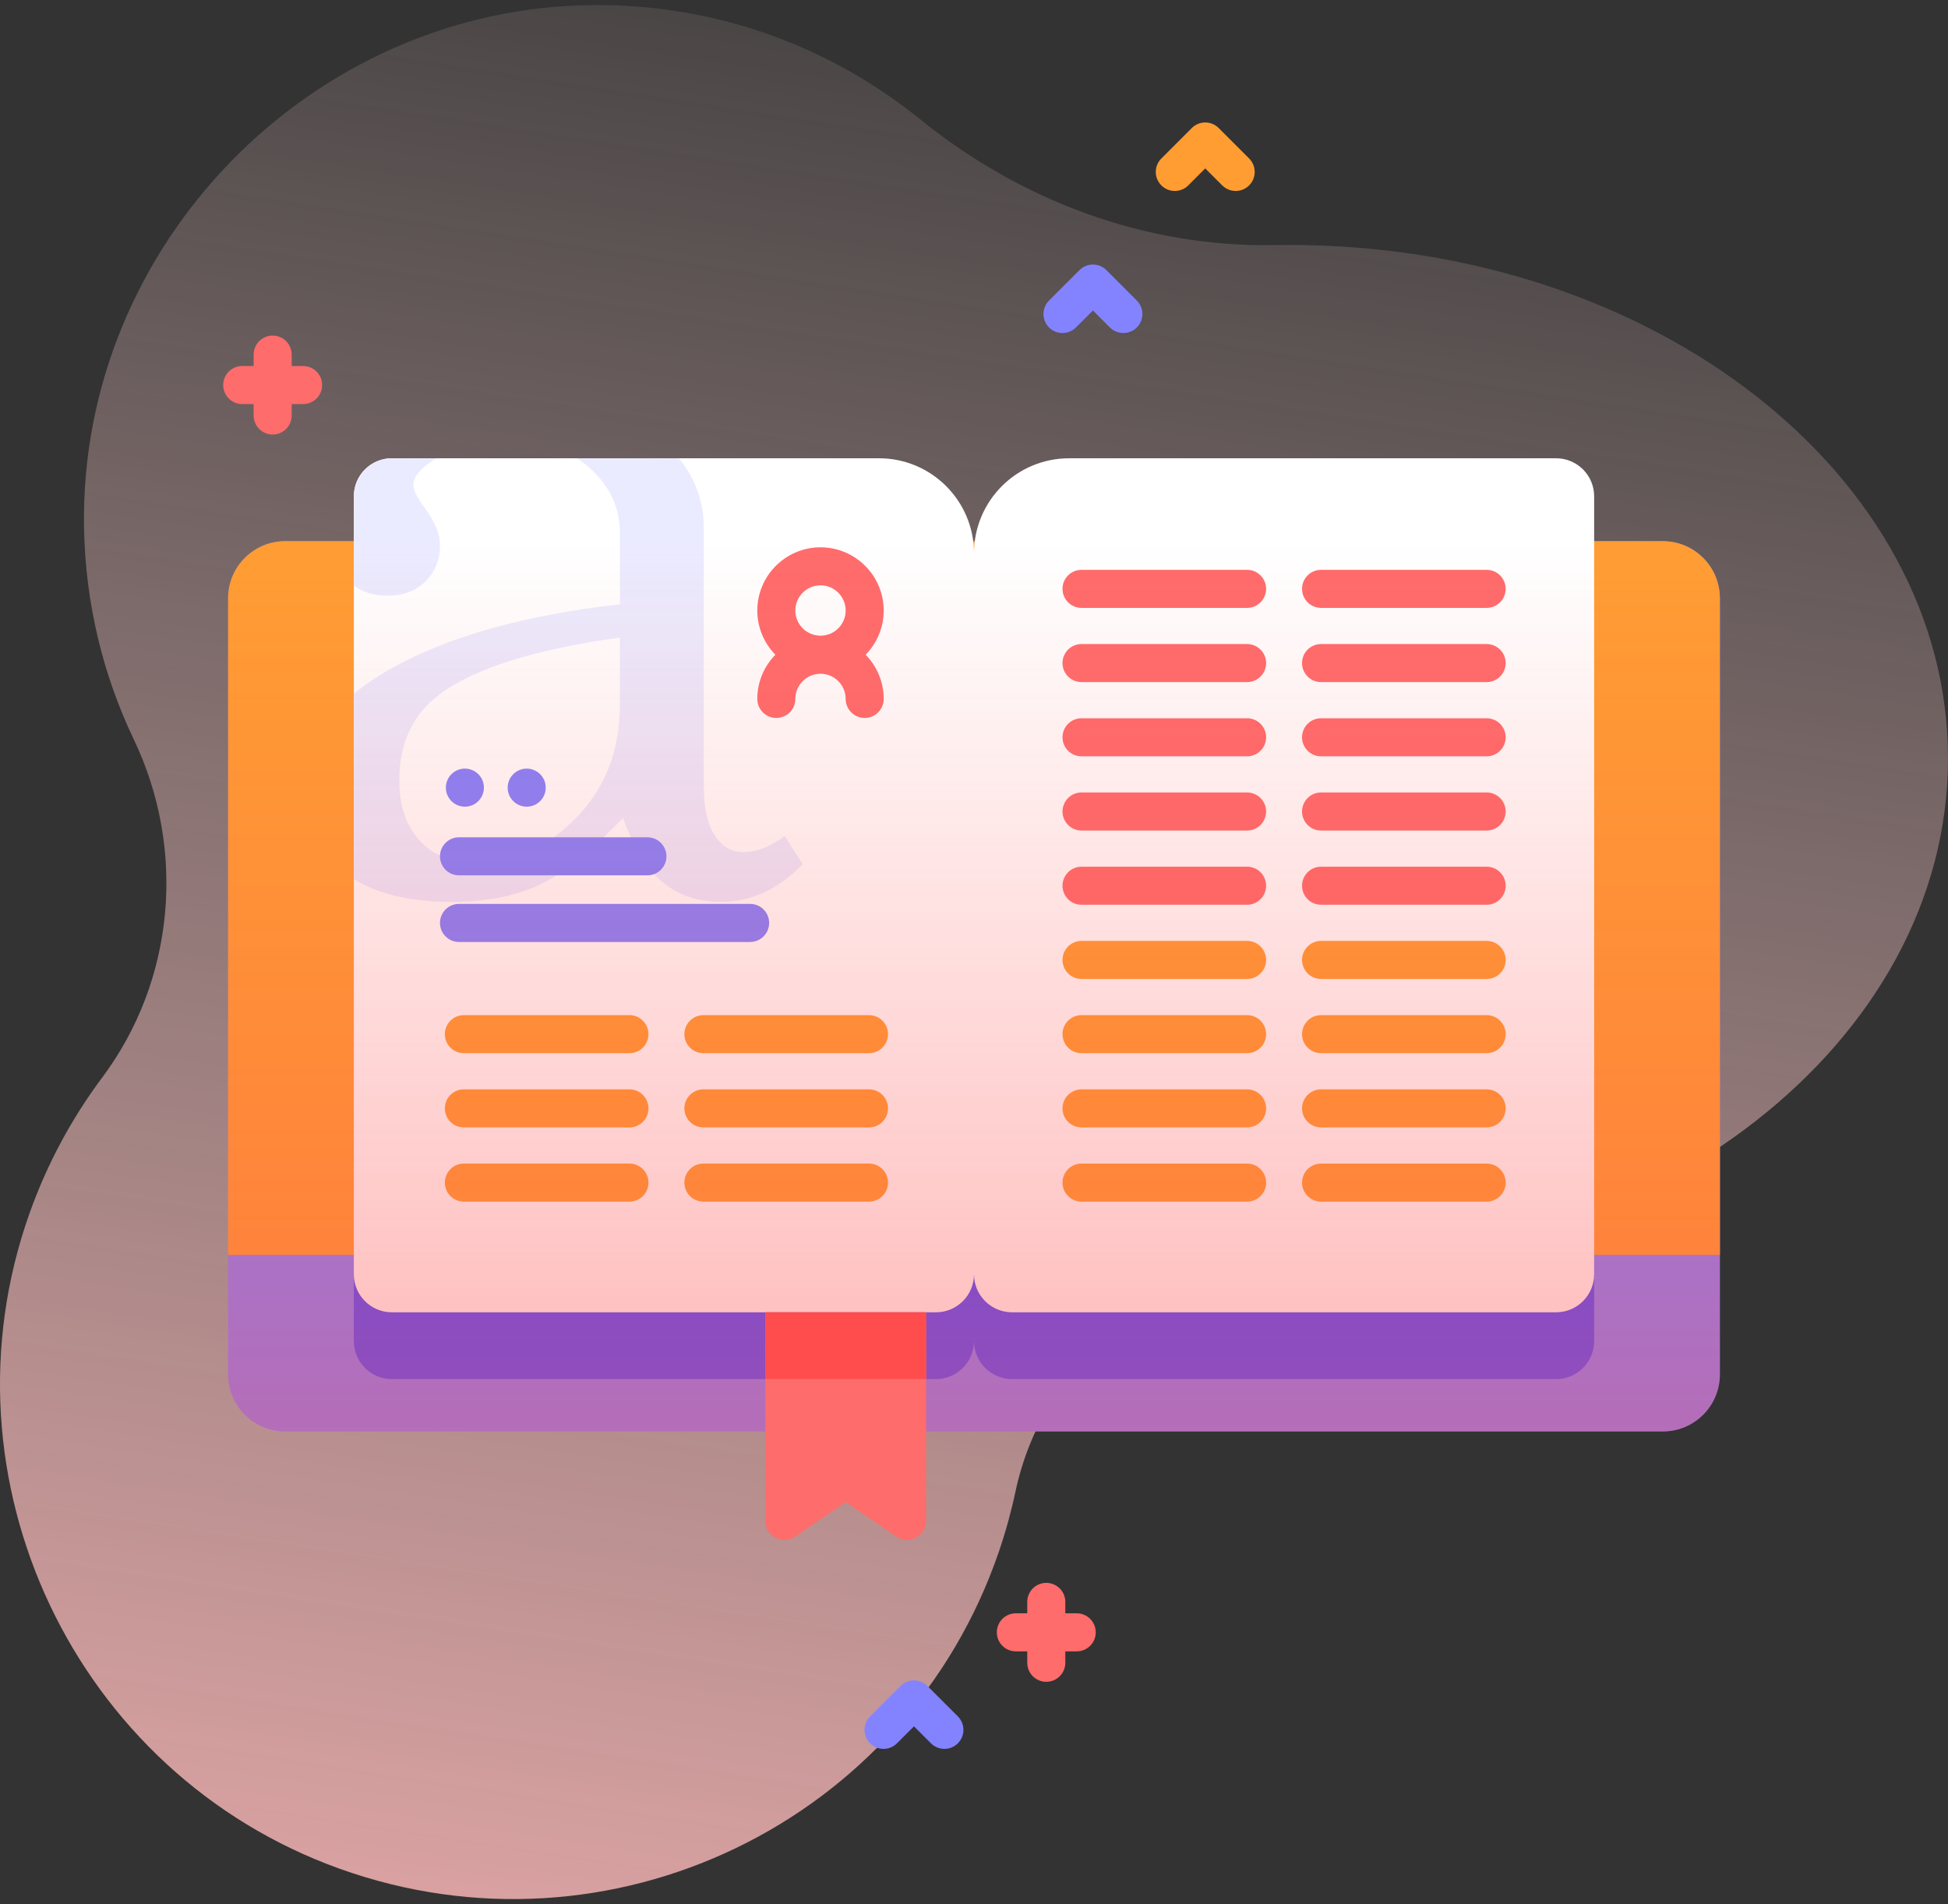 <svg width="88" height="86" viewBox="0 0 88 86" fill="none" xmlns="http://www.w3.org/2000/svg">
<rect x="0" y="0" width="88" height="86" fill="#333333" stroke="none"/>
<path d="M58.252 11.063C58.016 11.063 57.782 11.065 57.547 11.069C51.715 11.175 46.095 9.055 41.562 5.384C37.542 2.13 32.412 0.192 26.828 0.228C14.086 0.311 3.585 11.069 3.796 23.809C3.853 27.24 4.654 30.489 6.047 33.402C8.419 38.366 7.907 44.271 4.611 48.675C3.25 50.494 2.136 52.545 1.335 54.795C-2.932 66.784 3.371 80.111 15.352 84.404C27.552 88.775 40.931 82.314 45.119 70.094C45.429 69.189 45.68 68.278 45.874 67.365C47.105 61.568 52.162 57.418 58.088 57.443C58.143 57.443 58.197 57.443 58.252 57.443C74.681 57.443 88 47.06 88 34.253C88 21.445 74.681 11.063 58.252 11.063Z" fill="url(#paint0_linear)"/>
<path d="M77.695 27.021V62.073C77.695 63.498 76.541 64.651 75.116 64.651H12.884C11.459 64.651 10.306 63.498 10.306 62.073V27.021C10.306 25.596 11.459 24.443 12.884 24.443H75.116C76.541 24.443 77.695 25.596 77.695 27.021Z" fill="#8383FF"/>
<path d="M72.015 24.442V60.567C72.015 61.516 71.245 62.286 70.297 62.286H45.719C45.244 62.286 44.815 62.093 44.503 61.782C44.192 61.471 44 61.041 44 60.567C44 61.516 43.23 62.286 42.281 62.286H17.703C16.754 62.286 15.984 61.516 15.984 60.567V24.442H72.015Z" fill="#4D4DFF"/>
<path d="M77.695 56.677H10.305V27.02C10.305 25.596 11.459 24.442 12.883 24.442H75.116C76.54 24.442 77.695 25.596 77.695 27.02V56.677Z" fill="#FF9D33"/>
<path d="M44 24.994V57.551C44 58.499 43.23 59.27 42.281 59.27H17.703C16.754 59.27 15.984 58.499 15.984 57.551V22.416C15.984 21.467 16.754 20.697 17.703 20.697H39.703C42.077 20.697 44 22.62 44 24.994Z" fill="white"/>
<path d="M35.449 37.758C34.798 38.242 34.177 38.485 33.588 38.485C33.056 38.485 32.625 38.235 32.293 37.735C31.96 37.251 31.793 36.494 31.793 35.465V23.844C31.793 22.663 31.419 21.613 30.669 20.697H26.063C26.257 20.823 26.441 20.964 26.618 21.12C27.541 21.936 28.003 22.921 28.003 24.071V27.294C23.689 27.779 20.236 28.751 17.641 30.21C17.012 30.565 16.46 30.941 15.984 31.338V39.705C17.084 40.389 18.562 40.731 20.422 40.731C21.95 40.731 23.26 40.478 24.348 39.971C25.437 39.464 26.701 38.454 28.139 36.941C28.669 38.349 29.286 39.332 29.989 39.892C30.693 40.451 31.559 40.731 32.589 40.731C33.935 40.731 35.16 40.164 36.265 39.029L35.449 37.758ZM28.003 31.833C28.003 33.877 27.349 35.575 26.039 36.929C24.731 38.283 23.182 38.961 21.398 38.961C20.398 38.961 19.588 38.632 18.968 37.974C18.348 37.316 18.038 36.403 18.038 35.238C18.038 33.574 18.636 32.287 19.831 31.379C21.434 30.185 24.159 29.322 28.003 28.793V31.833ZM19.219 26.261C19.657 25.829 19.877 25.274 19.877 24.592C19.877 24.125 19.657 23.587 19.219 22.982C18.855 22.497 18.674 22.141 18.674 21.914C18.674 21.52 19.014 21.12 19.695 20.711C19.704 20.706 19.712 20.701 19.721 20.697H17.703C16.754 20.697 15.984 21.467 15.984 22.416V26.462C16.416 26.759 16.919 26.907 17.493 26.907C18.205 26.907 18.779 26.692 19.219 26.261Z" fill="#EBEBFF"/>
<path d="M45.719 59.269H70.296C71.246 59.269 72.015 58.5 72.015 57.551V22.416C72.015 21.467 71.246 20.698 70.296 20.698H48.297C45.924 20.698 44 22.621 44 24.994V57.551C44 58.5 44.769 59.269 45.719 59.269Z" fill="white"/>
<path d="M56.337 27.455H48.857C48.382 27.455 47.998 27.07 47.998 26.596C47.998 26.121 48.382 25.736 48.857 25.736H56.337C56.812 25.736 57.196 26.121 57.196 26.596C57.196 27.07 56.812 27.455 56.337 27.455Z" fill="#FF6C6C"/>
<path d="M56.337 30.807H48.857C48.382 30.807 47.998 30.422 47.998 29.948C47.998 29.473 48.382 29.088 48.857 29.088H56.337C56.812 29.088 57.196 29.473 57.196 29.948C57.196 30.422 56.812 30.807 56.337 30.807Z" fill="#FF6C6C"/>
<path d="M56.337 34.159H48.857C48.382 34.159 47.998 33.774 47.998 33.3C47.998 32.825 48.382 32.44 48.857 32.44H56.337C56.812 32.44 57.196 32.825 57.196 33.3C57.196 33.774 56.812 34.159 56.337 34.159Z" fill="#FF6C6C"/>
<path d="M56.337 37.511H48.857C48.382 37.511 47.998 37.126 47.998 36.652C47.998 36.177 48.382 35.792 48.857 35.792H56.337C56.812 35.792 57.196 36.177 57.196 36.652C57.196 37.126 56.812 37.511 56.337 37.511Z" fill="#FF6C6C"/>
<path d="M56.337 40.863H48.857C48.382 40.863 47.998 40.478 47.998 40.004C47.998 39.529 48.382 39.144 48.857 39.144H56.337C56.812 39.144 57.196 39.529 57.196 40.004C57.196 40.478 56.812 40.863 56.337 40.863Z" fill="#FF6C6C"/>
<path d="M67.158 27.455H59.678C59.204 27.455 58.819 27.07 58.819 26.596C58.819 26.121 59.204 25.736 59.678 25.736H67.158C67.633 25.736 68.018 26.121 68.018 26.596C68.018 27.07 67.633 27.455 67.158 27.455Z" fill="#FF6C6C"/>
<path d="M67.158 30.807H59.678C59.204 30.807 58.819 30.422 58.819 29.948C58.819 29.473 59.204 29.088 59.678 29.088H67.158C67.633 29.088 68.018 29.473 68.018 29.948C68.018 30.422 67.633 30.807 67.158 30.807Z" fill="#FF6C6C"/>
<path d="M67.158 34.159H59.678C59.204 34.159 58.819 33.774 58.819 33.3C58.819 32.825 59.204 32.44 59.678 32.44H67.158C67.633 32.44 68.018 32.825 68.018 33.3C68.018 33.774 67.633 34.159 67.158 34.159Z" fill="#FF6C6C"/>
<path d="M67.158 37.511H59.678C59.204 37.511 58.819 37.126 58.819 36.652C58.819 36.177 59.204 35.792 59.678 35.792H67.158C67.633 35.792 68.018 36.177 68.018 36.652C68.018 37.126 67.633 37.511 67.158 37.511Z" fill="#FF6C6C"/>
<path d="M67.158 40.863H59.678C59.204 40.863 58.819 40.478 58.819 40.004C58.819 39.529 59.204 39.144 59.678 39.144H67.158C67.633 39.144 68.018 39.529 68.018 40.004C68.018 40.478 67.633 40.863 67.158 40.863Z" fill="#FF6C6C"/>
<path d="M56.337 44.215H48.857C48.382 44.215 47.998 43.83 47.998 43.356C47.998 42.881 48.382 42.496 48.857 42.496H56.337C56.812 42.496 57.196 42.881 57.196 43.356C57.196 43.83 56.812 44.215 56.337 44.215Z" fill="#FF9D33"/>
<path d="M56.337 47.567H48.857C48.382 47.567 47.998 47.182 47.998 46.708C47.998 46.233 48.382 45.848 48.857 45.848H56.337C56.812 45.848 57.196 46.233 57.196 46.708C57.196 47.182 56.812 47.567 56.337 47.567Z" fill="#FF9D33"/>
<path d="M56.337 50.919H48.857C48.382 50.919 47.998 50.534 47.998 50.06C47.998 49.585 48.382 49.2 48.857 49.2H56.337C56.812 49.2 57.196 49.585 57.196 50.06C57.196 50.534 56.812 50.919 56.337 50.919Z" fill="#FF9D33"/>
<path d="M56.337 54.271H48.857C48.382 54.271 47.998 53.886 47.998 53.412C47.998 52.937 48.382 52.553 48.857 52.553H56.337C56.812 52.553 57.196 52.937 57.196 53.412C57.196 53.886 56.812 54.271 56.337 54.271Z" fill="#FF9D33"/>
<path d="M67.158 44.215H59.678C59.204 44.215 58.819 43.83 58.819 43.356C58.819 42.881 59.204 42.496 59.678 42.496H67.158C67.633 42.496 68.018 42.881 68.018 43.356C68.018 43.83 67.633 44.215 67.158 44.215Z" fill="#FF9D33"/>
<path d="M67.158 47.567H59.678C59.204 47.567 58.819 47.182 58.819 46.708C58.819 46.233 59.204 45.848 59.678 45.848H67.158C67.633 45.848 68.018 46.233 68.018 46.708C68.018 47.182 67.633 47.567 67.158 47.567Z" fill="#FF9D33"/>
<path d="M67.158 50.919H59.678C59.204 50.919 58.819 50.534 58.819 50.06C58.819 49.585 59.204 49.2 59.678 49.2H67.158C67.633 49.2 68.018 49.585 68.018 50.06C68.018 50.534 67.633 50.919 67.158 50.919Z" fill="#FF9D33"/>
<path d="M67.158 54.271H59.678C59.204 54.271 58.819 53.886 58.819 53.412C58.819 52.937 59.204 52.553 59.678 52.553H67.158C67.633 52.553 68.018 52.937 68.018 53.412C68.018 53.886 67.633 54.271 67.158 54.271Z" fill="#FF9D33"/>
<path d="M28.435 47.567H20.955C20.48 47.567 20.096 47.182 20.096 46.708C20.096 46.233 20.48 45.848 20.955 45.848H28.435C28.91 45.848 29.294 46.233 29.294 46.708C29.294 47.182 28.91 47.567 28.435 47.567Z" fill="#FF9D33"/>
<path d="M28.435 50.919H20.955C20.48 50.919 20.096 50.534 20.096 50.06C20.096 49.585 20.48 49.2 20.955 49.2H28.435C28.91 49.2 29.294 49.585 29.294 50.06C29.294 50.534 28.91 50.919 28.435 50.919Z" fill="#FF9D33"/>
<path d="M28.435 54.271H20.955C20.48 54.271 20.096 53.886 20.096 53.412C20.096 52.937 20.48 52.552 20.955 52.552H28.435C28.91 52.552 29.294 52.937 29.294 53.412C29.294 53.886 28.91 54.271 28.435 54.271Z" fill="#FF9D33"/>
<path d="M39.256 47.567H31.776C31.302 47.567 30.917 47.182 30.917 46.708C30.917 46.233 31.302 45.848 31.776 45.848H39.256C39.731 45.848 40.116 46.233 40.116 46.708C40.116 47.182 39.731 47.567 39.256 47.567Z" fill="#FF9D33"/>
<path d="M39.256 50.919H31.776C31.302 50.919 30.917 50.534 30.917 50.06C30.917 49.585 31.302 49.2 31.776 49.2H39.256C39.731 49.2 40.116 49.585 40.116 50.06C40.116 50.534 39.731 50.919 39.256 50.919Z" fill="#FF9D33"/>
<path d="M39.256 54.271H31.776C31.302 54.271 30.917 53.886 30.917 53.412C30.917 52.937 31.302 52.552 31.776 52.552H39.256C39.731 52.552 40.116 52.937 40.116 53.412C40.116 53.886 39.731 54.271 39.256 54.271Z" fill="#FF9D33"/>
<path d="M29.246 39.535H20.735C20.26 39.535 19.876 39.15 19.876 38.676C19.876 38.201 20.26 37.816 20.735 37.816H29.246C29.721 37.816 30.106 38.201 30.106 38.676C30.106 39.15 29.721 39.535 29.246 39.535Z" fill="#8383FF"/>
<path d="M33.887 42.544H20.735C20.26 42.544 19.876 42.159 19.876 41.684C19.876 41.209 20.26 40.825 20.735 40.825H33.887C34.362 40.825 34.746 41.209 34.746 41.684C34.746 42.159 34.361 42.544 33.887 42.544Z" fill="#8383FF"/>
<path d="M21.001 36.433C21.476 36.433 21.86 36.048 21.86 35.574C21.86 35.099 21.476 34.714 21.001 34.714C20.526 34.714 20.142 35.099 20.142 35.574C20.142 36.048 20.526 36.433 21.001 36.433Z" fill="#8383FF"/>
<path d="M23.794 36.433C24.268 36.433 24.653 36.048 24.653 35.574C24.653 35.099 24.268 34.714 23.794 34.714C23.319 34.714 22.934 35.099 22.934 35.574C22.934 36.048 23.319 36.433 23.794 36.433Z" fill="#8383FF"/>
<path d="M39.921 27.575C39.921 26 38.64 24.719 37.066 24.719C35.492 24.719 34.211 26 34.211 27.575C34.211 28.351 34.523 29.055 35.028 29.571C34.523 30.086 34.211 30.79 34.211 31.567C34.211 32.041 34.595 32.426 35.07 32.426C35.545 32.426 35.929 32.041 35.929 31.567C35.929 30.94 36.439 30.43 37.066 30.43C37.693 30.43 38.203 30.94 38.203 31.567C38.203 32.041 38.587 32.426 39.062 32.426C39.537 32.426 39.921 32.041 39.921 31.567C39.921 30.79 39.609 30.086 39.104 29.571C39.609 29.055 39.921 28.351 39.921 27.575ZM37.066 26.438C37.693 26.438 38.203 26.948 38.203 27.574C38.203 28.201 37.693 28.711 37.066 28.711C36.439 28.711 35.929 28.201 35.929 27.574C35.929 26.948 36.439 26.438 37.066 26.438Z" fill="#FF6C6C"/>
<path d="M42.663 78.988C42.444 78.988 42.223 78.904 42.056 78.736L41.288 77.969L40.521 78.736C40.185 79.072 39.641 79.072 39.306 78.736C38.97 78.401 38.97 77.856 39.306 77.521L40.681 76.146C41.016 75.81 41.56 75.81 41.896 76.146L43.271 77.521C43.606 77.857 43.606 78.401 43.271 78.736C43.103 78.904 42.883 78.988 42.663 78.988Z" fill="#8383FF"/>
<path d="M55.821 8.625C55.601 8.625 55.381 8.541 55.214 8.373L54.446 7.606L53.679 8.373C53.343 8.709 52.799 8.709 52.464 8.373C52.128 8.038 52.128 7.493 52.464 7.158L53.839 5.783C54.174 5.447 54.718 5.447 55.054 5.783L56.429 7.158C56.764 7.494 56.764 8.038 56.429 8.373C56.261 8.541 56.041 8.625 55.821 8.625Z" fill="#FF9D33"/>
<path d="M50.748 15.041C50.528 15.041 50.308 14.957 50.14 14.79L49.373 14.023L48.605 14.79C48.27 15.125 47.725 15.125 47.39 14.79C47.054 14.454 47.054 13.91 47.39 13.574L48.765 12.199C49.1 11.864 49.645 11.864 49.98 12.199L51.355 13.574C51.691 13.91 51.691 14.454 51.355 14.79C51.188 14.957 50.968 15.041 50.748 15.041Z" fill="#8383FF"/>
<path d="M13.693 16.531H13.177V16.015C13.177 15.541 12.792 15.156 12.318 15.156C11.843 15.156 11.458 15.541 11.458 16.015V16.531H10.943C10.468 16.531 10.083 16.916 10.083 17.39C10.083 17.865 10.468 18.25 10.943 18.25H11.458V18.765C11.458 19.24 11.843 19.625 12.318 19.625C12.792 19.625 13.177 19.24 13.177 18.765V18.25H13.693C14.167 18.25 14.552 17.865 14.552 17.39C14.552 16.916 14.167 16.531 13.693 16.531Z" fill="#FF6C6C"/>
<path d="M48.64 72.865H48.125V72.349C48.125 71.874 47.74 71.49 47.265 71.49C46.791 71.49 46.406 71.874 46.406 72.349V72.865H45.89C45.416 72.865 45.031 73.249 45.031 73.724C45.031 74.198 45.416 74.583 45.89 74.583H46.406V75.099C46.406 75.573 46.791 75.958 47.265 75.958C47.74 75.958 48.125 75.573 48.125 75.099V74.583H48.64C49.115 74.583 49.5 74.198 49.5 73.724C49.5 73.249 49.115 72.865 48.64 72.865Z" fill="#FF6C6C"/>
<path d="M77.694 27.021V62.073C77.694 63.498 76.541 64.651 75.116 64.651H12.883C11.459 64.651 10.305 63.498 10.305 62.073V27.021C10.305 25.596 11.459 24.443 12.883 24.443H75.116C76.541 24.443 77.694 25.596 77.694 27.021Z" fill="url(#paint1_linear)"/>
<path d="M41.834 59.27V68.69C41.834 69.381 41.061 69.788 40.49 69.4L38.203 67.841L35.915 69.4C35.344 69.788 34.571 69.381 34.571 68.69V59.27H41.834Z" fill="#FF6C6C"/>
<path d="M34.571 59.27H41.834V62.286H34.571V59.27Z" fill="#FF4D4D"/>
<defs>
<linearGradient id="paint0_linear" x1="51.89" y1="-10.449" x2="33.326" y2="110.735" gradientUnits="userSpaceOnUse">
<stop stop-color="#FFD9D9" stop-opacity="0"/>
<stop offset="0.998" stop-color="#FFB3B3"/>
</linearGradient>
<linearGradient id="paint1_linear" x1="44" y1="64.651" x2="44" y2="24.443" gradientUnits="userSpaceOnUse">
<stop stop-color="#FF4D4D" stop-opacity="0.4"/>
<stop offset="1" stop-color="#FF4D4D" stop-opacity="0"/>
</linearGradient>
</defs>
</svg>
